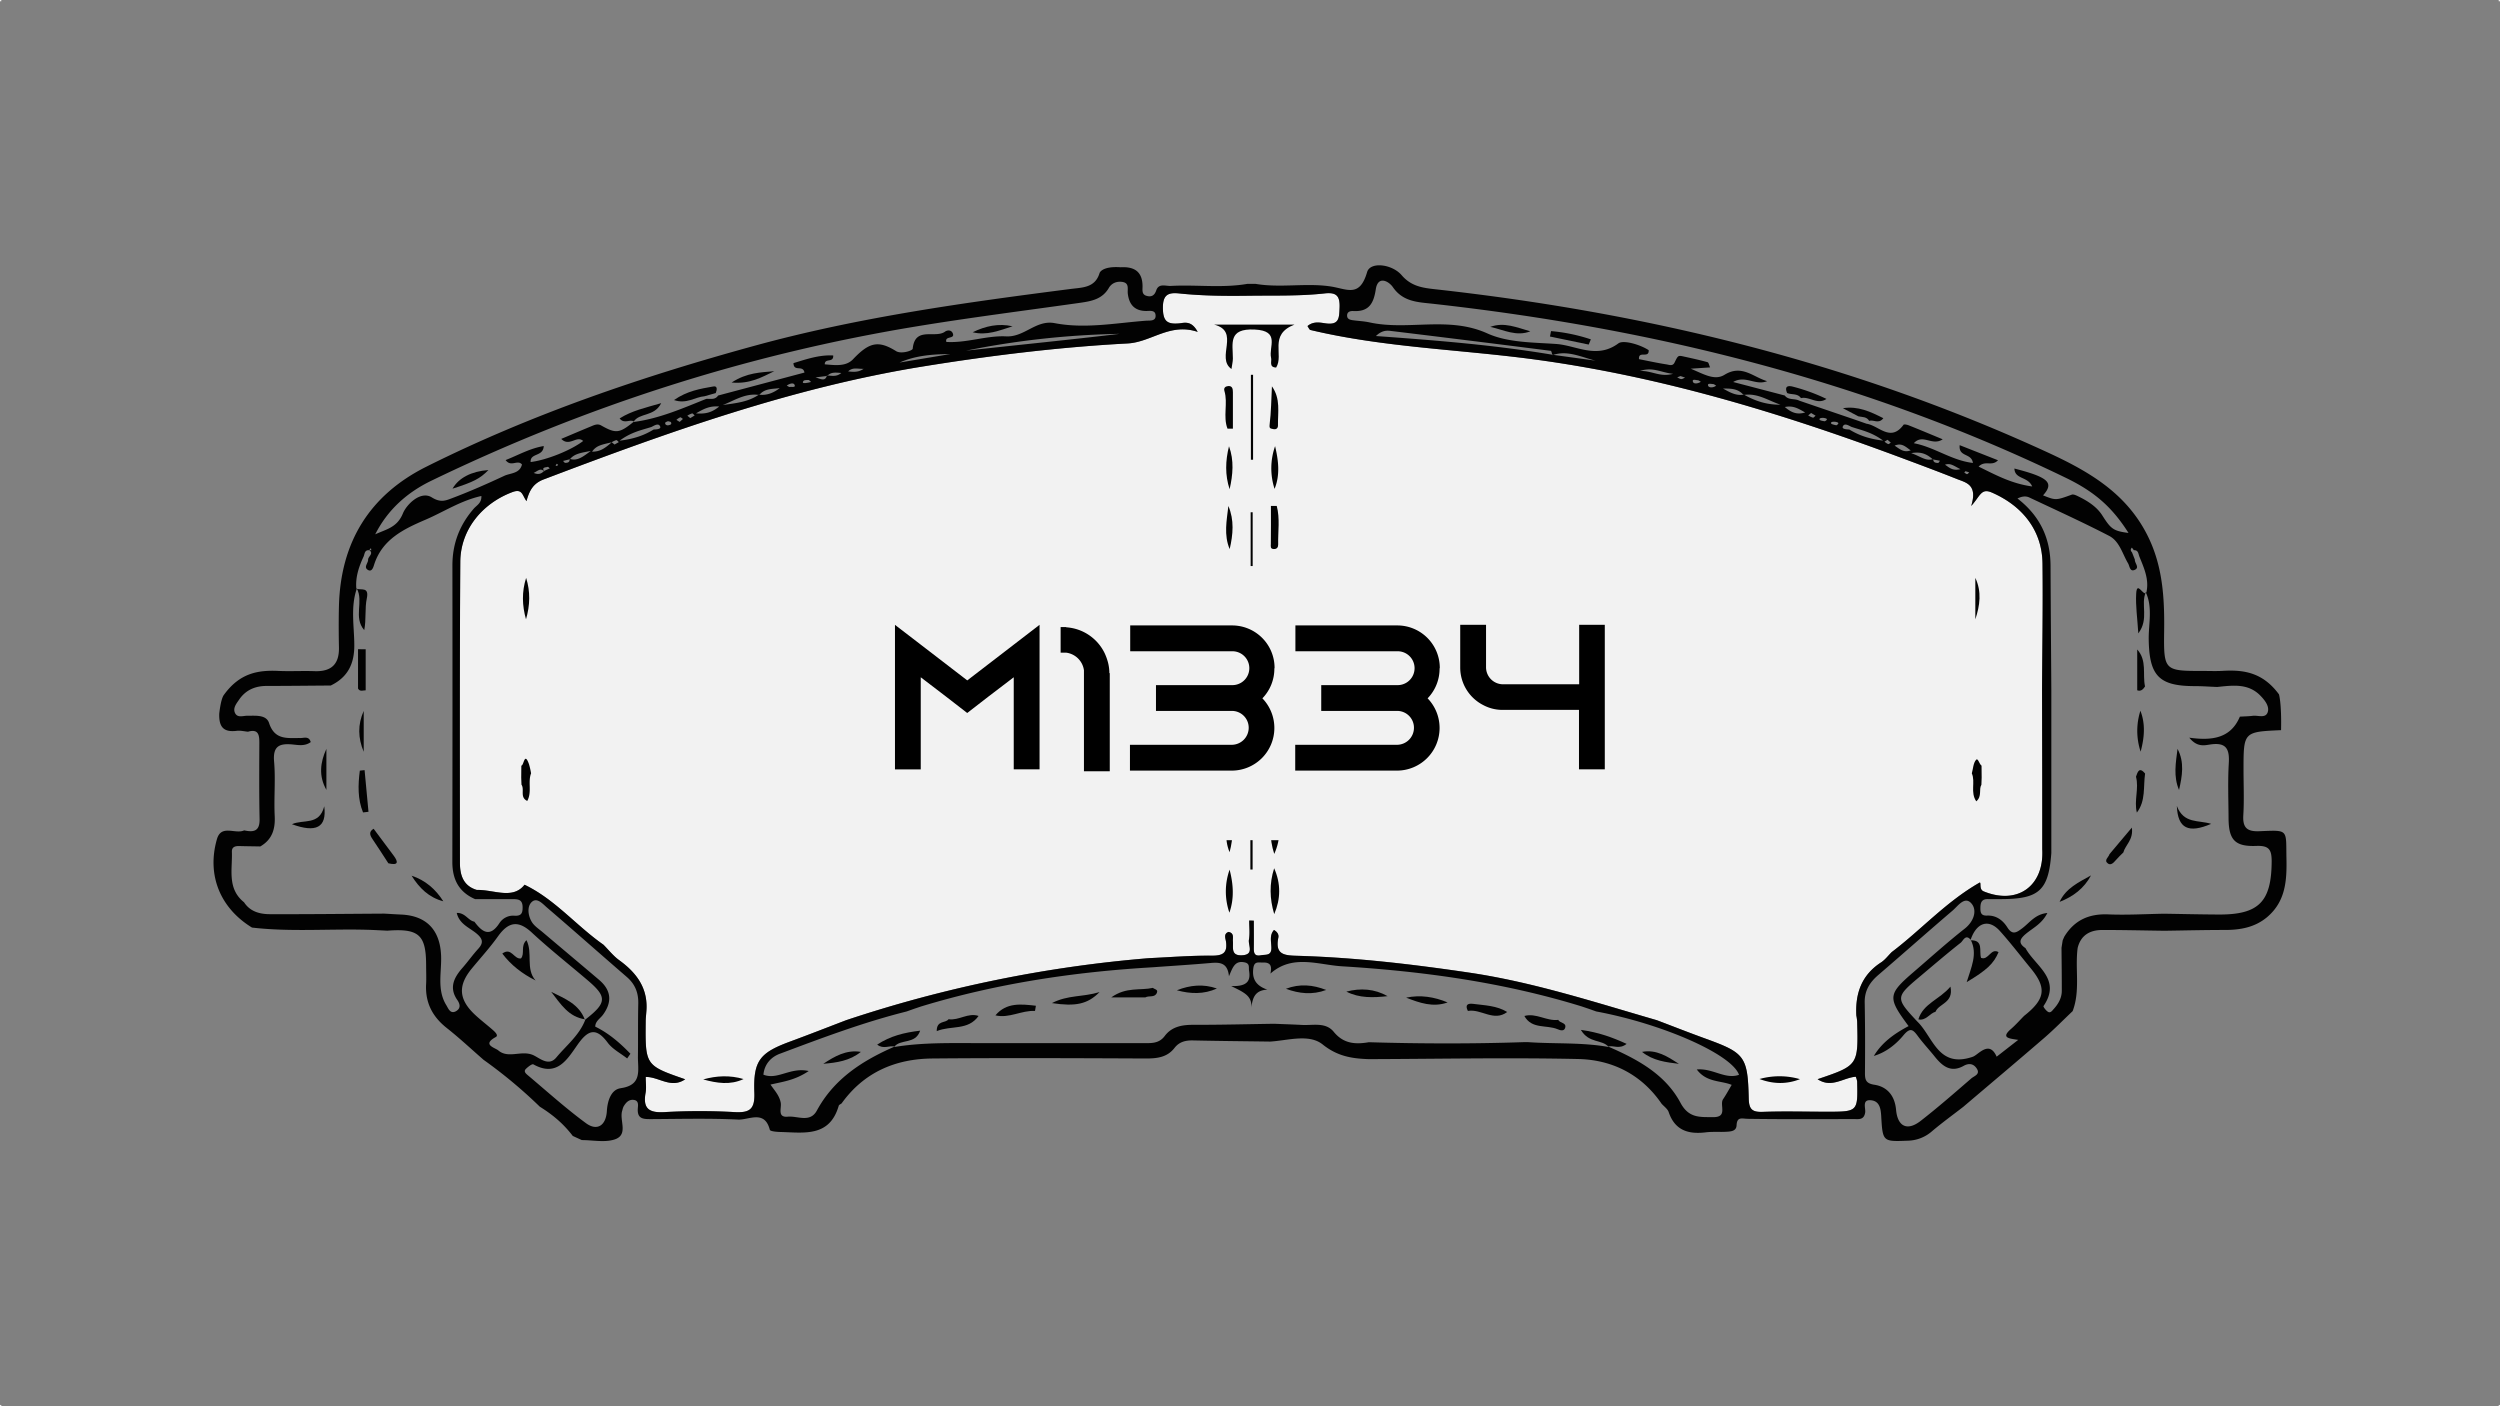 <svg xmlns="http://www.w3.org/2000/svg" viewBox="0 0 1920 1080"><rect x="0" y="0" width="1920" height="1080" fill="#808080" stroke="none"/><defs><style>.cls-1{fill:#f2f2f2;}.cls-2{fill:#020202;}</style></defs><g id="Capa_2" data-name="Capa 2"><g id="Capa_1-2" data-name="Capa 1"><path class="cls-1" d="M1568.47,652.17c1.54,28.26-18.94,43-44.94,32.41-3.81-1.55-1.8-6.34-3-6.86-26,14.81-45,36.32-67.65,53.44-2.72,2.68-5.08,5.91-8.2,7.94-15,9.74-19.92,24-19,41a42.09,42.09,0,0,1,.59,4.29c.89,33.79.89,33.79-30.38,44.41,10.69,7.15,19.57-1.13,29.31-1.9a15,15,0,0,1,1.07,3.63c.54,23.25.53,23.25-23.29,23.25-16.42,0-32.87-.48-49.27.11-8.12.29-10.53-2-10.72-10.32-.72-32.33-3.1-35-33-45.86-12.6-4.56-25.09-9.48-37.62-14.23-47.63-13.8-94.78-29.24-144.12-36.54-43.5-6.42-87.07-11.57-131-12.88-10.26-.29-18.34-.35-15.52-14,.54-2.6-1.08-4.55-3.33-5.87-3.71,4.18-2,9.2-2,13.88,0,6.17-4.51,4.85-8.06,5.56-5.12,1-5.51-2-5.46-5.78.1-6.92,0-13.85,0-20.79l-3.53-.1c0,4.92.65,10-.2,14.74-.74,4.19,4.32,11.43-5.23,11.94-8.86.47-6.69-5.88-7.09-10.88-.21-2.56,1.16-6.07-3.27-7.06-4,1.32-2.42,4.92-2.07,7.16,1.43,9.34-2.69,11.15-11.3,11.08-15.91-.13-31.82,1.18-47.74,1.9a990.78,990.78,0,0,0-232.63,47.65c-14.32,5.48-28.59,11.08-43,16.39-23.21,8.57-28.44,14.58-27.5,39.32.47,12.62-3.45,15.51-15.2,14.87a474.29,474.29,0,0,0-53.59,0c-11.89.71-17-2.41-14.75-14.8.68-3.73.1-7.67.1-12.19,10.08-.21,19.47,9.25,30.32,1.78-30.66-10.63-30.67-10.63-30.34-44.43,0-2.4.32-4.8.48-7.2,1.66-17.76-7.12-29.9-20.78-39.79-4.55-3.29-8.13-7.91-12.16-11.93-20.9-14.62-37.2-34.84-60.57-46.05-9.14,11.62-23.59,3.66-36.64,4-10.55-3.12-13-11.6-13-20.93-.07-77-.22-154.07.29-231.09.16-24.79,16.95-44.87,40-53.53,7.71-2.88,7.5,2.38,10.84,6.94,2.16-8.07,5.12-13.62,13.21-16.68,95-36.07,190.4-70.43,291.29-86.75,52.14-8.43,104.5-14.86,157.21-17.67,18.2-1,32.49-16.09,53.77-8.87-4.87-9.14-10.4-6.88-14.38-6.53-9.2.82-12.24-1.88-12.35-11.7-.09-10.27,3.91-12.23,12.62-11.3,18.13,1.92,36.8,2,54.54,1.74,18.85-.23,38.3.35,57.32-1.79,9.19-1,11.58,2.38,11.21,11.15-.33,7.6-.2,13.3-10.54,11.9-4.34-.6-9.5-1.88-14.11,2.06.82,1.11,1.38,2.76,2.29,3,56.6,13.49,114.81,14.91,172.19,22.64,96.51,13,188.81,41,279.62,74.8,14.92,5.56,29.85,11.11,44.63,17,7,2.81,16.15,4.19,11,20.74,7.08-7.87,7.63-13.93,15.92-10.31,23.43,10.24,38.54,29,38.85,54.42.38,32.43-.19,64.88-.36,97.31q.08,36.43.16,72.85Q1568.48,627.52,1568.47,652.17Z"/><path class="cls-2" d="M1756,659.46c-.44-22.82,2-22-20.93-21.08-9.68.37-12.76-3-12.2-12.39.7-11.54.16-23.17.16-34.77,0-29.17,0-29.17,28.83-30.46.47-20.66-1.59-27.47-1.59-27.47-12.66-17.18-27.54-19-43.38-18.07-4.83.28-9.69.07-14.54.07-30.35,0-30.68,0-30.28-31,.33-25.39-1.13-50.09-13-73.47-16.72-32.94-46-49.4-77.84-64-149.27-68.51-306.5-106.7-469.14-124.69-9.74-1.07-18.34-2.3-25.64-10.81s-24.11-10.59-26.51-2.33c-5.74,19.77-15.34,12.94-28,11-19-2.87-38.56,1.31-57.76-2h-6.08c-19.57,3.41-39.3.51-58.91,1.6-3.93.22-9.26-2.3-11.21,3.49-1.42,4.2-4.06,5.2-7.66,4.05s-2.82-4.55-2.84-7.33c-.07-11.29-6.37-15.13-16.82-14.55-14.74-1-16.2,4.51-16.2,4.51-3.39,11.13-12.75,11-21.54,12.08-81.62,10.49-163.13,21.71-242.71,43.51-86.87,23.79-171.89,52.66-252.62,93-43.85,21.91-66,58.09-67.27,107-.27,10.66-.21,21.32,0,32,.24,12.91-6,18.56-18.72,18.1-9.2-.33-18.43.23-27.62-.18-15.43-.71-29.72,1.39-42,18.38-2.5,3.22-3.59,14.51-3.59,14.51-.3,10.12,3.27,14.39,13.46,13.11,2.8-.35,5.74.42,8.62.69,7.91-2.32,8.74,2.35,8.72,8.46-.08,19.57-.22,39.16.18,58.73.18,9.37-4.69,10.15-11.85,8.56-6.68,3.26-17.56-4.89-20.91,6.79-7.9,27.49,2.41,52.84,26.92,67.87,29.32,3.43,58.76.89,88.13,1.69,5.29.14,10.56.46,15.85.7,24.13-1.82,29.72,3.13,29.76,26.45,0,4.83.24,9.67,0,14.47-.81,14.15,4.71,25,15.8,33.79,9.8,7.72,18.92,16.3,28.34,24.49a369,369,0,0,1,43.19,36c9.22,5.75,17.61,12.4,25.29,22.45l6.95,3.18c8.22,0,17,1.88,24.55-.29,12-3.45,3.88-15,6.56-22.55a16.55,16.55,0,0,1,.84-2.75c1.73-3,4-5.74,7.87-5.28,4.17.49,3.32,4.31,3.17,6.76-.5,8.1,4.53,8,10.3,8,22.29-.12,44.61-.71,66.85.36,8.12.38,20.25-7.67,24.24,7.84.31,1.21,5.31,1.62,8.14,1.69,18.1.46,37.76,4.16,44.79-20.15.21-.75,1.44-1.21,2.2-1.8,17.11-23.87,41.26-34.24,69.72-34.49,54.66-.49,109.34-.25,164,0,8.66,0,16.37-.89,22-8.17,3.61-4.64,8.45-5.83,14.13-5.71,19.78.44,39.56.62,59.35.89,13.68-.87,29.85-6.13,40.26,2.21,11.42,9.15,22.56,10.84,35.39,11.27,53.68-.16,107.38-1.28,161-.09,26,.59,48.48,11.84,63.85,34.25,1.89,2.16,4.65,4,5.51,6.54,4.81,14.1,15.17,17.13,28.48,15.52,5.27-.65,10.66-.12,16-.46,3.32-.21,7.45-.44,7.66-4.92.32-6.89,4.12-5.09,8.73-5,27.11.4,54.24.23,81.36.19,3.72,0,7.71.85,8.66-5,.55-3.41-2.77-10.31,4.73-9.42,6.38.75,7.28,6.53,7.6,12.25,1.13,19.69,1.23,19.54,20.69,18.76a29,29,0,0,0,18.37-7.3c7.73-6.53,15.93-12.47,23.93-18.67,20.74-17.63,41.58-35.15,62.19-52.94,7.57-6.53,14.57-13.71,21.83-20.59,6-15.78,1.73-32.37,3.84-48.46,2.42-10,9.61-13.84,19-13.86,15.87,0,31.72.38,47.58.6,15.45-.22,30.88-.62,46.32-.61,11.9,0,23-1.88,32.52-9.78C1755.37,692.36,1756.34,676.31,1756,659.46ZM1039.38,238.88c11.86.64,15.57-5.72,17.21-16.64s10-6.24,13.12-1.75c7.84,11.43,19.34,11.54,30.83,12.82,169,18.82,332.14,59.1,485.89,133.59,21.9,10.6,35.5,22.25,48.26,42.4-11.89-1.5-13.61-3.25-20.17-13.51-4.5-7-11.76-11.4-19.29-15-1.25-.58-3-1.3-4.09-.9-12.26,4.43-12.24,4.49-22.08.55,8.66-9.65,4.33-13.85-22-20.6.32,8.48,10.31,5.91,13.67,13.77-15.9-2.17-27.89-8.76-41.17-15.26,5.22-5.2,10.05.2,14.9-4.87-10.34-4.06-19.59-7.72-29.43-11.59-1,9.38,9.11,5.82,10.17,13.66-16.45-1.92-29.38-12.13-45.39-15.16,6.88-7.6,14,2.46,22.18-3-9.77-4.05-17.89-7.46-26.08-10.73-1.25-.51-3.65-1-4-.44-10,13.68-19,.54-28.41-.79l-8.38-2.95q-21.72-7.39-43.43-14.82c-3.46-1.83-8.2-.11-11-3.91l-39.62-10.37c9.35-5.52,17.12,3.07,26.08-.66-10.62-3-19.38-13.11-32.74-4.87-7.47,4.59-15.44-.25-25.91-4.69l14.85-1c-.79-1.73-1.11-3.75-1.92-4-6-1.65-12.13-3-18.25-4.34-4.44-1-4.45-.86-7.14,4.65-1.46,3-4.25,1.67-6.19,1.37-7.12-1.08-14.16-2.66-21.1-4-.65-6.9,7.87-.17,7.42-6.92-6.76-4.4-19.46-8-23.22-5.23-16.73,12.39-32.23,1.56-47.92.47-17.79-1.23-37.12-1-52.78-8.11-29.92-13.53-60.78-1.95-90.48-8.46-4.25-.93-8.65-1.07-13-1.69-1.89-.28-4-.81-4.19-3.15C1034.34,239.41,1037,238.75,1039.38,238.88Zm473,124c-.65.49-1.26,1.31-1.75,1.26-.73-.1-1.39-.83-2.08-1.27.35-.33.76-1,1-.93A18,18,0,0,1,1512.4,362.87Zm-6.79-2.57c-6.06,1.56-8.63-1.31-11.84-3.42C1498.15,355.33,1501,358.14,1505.61,360.3Zm-15.7-6.43c-.47.58-1,1.67-1.41,1.66-1.8,0-3.68-.28-3.75-2.65l-.26-.05a1.22,1.22,0,0,0-.17-.15c-5.5,1.57-9.47-2.31-16.52-4.67,8.3-1.5,12.53,1.25,16.52,4.67l.42-.13c0,.11,0,.23,0,.33C1486.47,353.22,1488.18,353.53,1489.91,353.87Zm-22.44-8c-5.41,2-8.41-1-12.39-3.63C1460.69,339.81,1463.56,343.28,1467.47,345.9Zm-15.3-5.93c-.7.4-1.53,1.27-2.05,1.1a11.13,11.13,0,0,1-2.79-1.86l2.31-1.44Zm-5.9-1.57c-11.24-1.32-18.86-4.21-26-8.52-2.09-.09-5.83-.28-5-2.25,1.26-3.06,4.44-.79,6.75.26C1429.42,330.38,1437.34,331.77,1446.27,338.4Zm-35.93-11.75a29,29,0,0,1-3-.76c-1.43-.48-1.53-1.47-.11-1.87a7,7,0,0,1,3.65.27C1412.25,324.69,1412.24,325.53,1410.34,326.65Zm-8.88-3.1a18.42,18.42,0,0,1-3-.58c-1.41-.47-1.47-1.48-.08-1.87a7.15,7.15,0,0,1,3.66.19C1403.49,321.67,1403.48,322.48,1401.46,323.55Zm-7.07-4.3c-.69.56-1.49,1.66-2.05,1.54a15.74,15.74,0,0,1-3.64-1.74l2.25-1.85Zm-8-2.44c-6.64,2-10.93-.24-15.63-4.19C1377,311.22,1381.21,313.81,1386.4,316.81Zm-19-6c-10,.18-19.11-2.65-27.71-7.53l-.61.1-.18-.22c-5.8.89-10.71-2-15.61-4.74,5.6,0,11.26-.16,15.61,4.74a3.35,3.35,0,0,0,.44-.07l.35.19C1350,301.85,1358.32,307.79,1367.44,310.8ZM1318,296.19c-2.21,1.76-5.64,1.72-6.18,0-.66-2.1,2.39-1.28,3.9-1.21C1316.46,295,1317.18,295.73,1318,296.19Zm-11.74-3c-2.14,1.44-5.44,1.95-6.1,0-.78-2.34,2.23-1.25,3.63-1.18C1304.6,292,1305.4,292.75,1306.25,293.2ZM1294.17,290c-1,.41-2,1.17-3,1.13s-2.08-.85-3.11-1.32l2.56-1Zm-9.25-2.9c-10.14,2.74-15.79-2.37-25.39-2.23C1269.57,281.63,1275.5,286.1,1284.92,287.09ZM1225.47,277,1193,272.55a6.59,6.59,0,0,0-.75.25,3.4,3.4,0,0,1-.12-.38c-44.27-7.45-88.87-11-135.42-14.35,3.92-3.81,7.39-4.37,10.71-4q61.81,7.48,123.59,15.37c.49.06.77,1.78,1.12,2.95l.47.07c.13,0,.27,0,.4.06C1204.29,268.9,1214.76,274.41,1225.47,277ZM331.3,369.18C449.55,312,573.38,272.21,703,250.81c42-6.94,84.25-12.26,126.41-18.24,8.77-1.25,17.15-2.74,22.21-11.49,2-3.42,5.69-5.14,10-4.61,6,.72,4.11,5.46,4.53,9,1,8.37,5.15,13.3,14.09,13.37,2.74,0,6.74-.83,7.21,2.87.66,5.22-4.32,4.38-7.26,4.59-23.34,1.76-46.77,6.37-70.12,1.89-14.47-2.77-23.2,10.85-37.33,10.15-15.18-.76-30.31,5.22-45.94,4.27-1.43-4.83,6.66-1.95,5-6.47-1.19-3.14-4.56-2.54-6-1.45-7.52,5.54-23.12-4.35-24.84,13.11-.15,1.54-8.83,4.32-12.77,1.87-13.63-8.47-20.64-6.87-33.1,6.27-5.48,5.78-14,4.5-21.67,3.87-.09-5.08,6.87-.83,6.49-6.8-10.82-.59-20.7,2.89-30.54,5.88.31,7.07,7.24,1,8.47,7.24L551.5,303.77c-2.28,3.52-5.87,2.36-9.08,2.56-18.22,7.28-36.21,15.25-55.94,17.77l.4-.34c-11.17,9.08-13.83,9.42-25.16,3-3-1.7-5.63-.17-8.25.88-7.27,3-14.49,6.09-22.41,9.43,6.25,6.39,11.85-3,16.82,1.6-9.17,7.08-28,14.67-40.35,16.18-.45-7.23,9.67-3.82,10.07-12.28-10.72,1.77-19.46,6.94-29.28,10.76,4.16,5.77,9.16-.71,12.56,3.4-1.73,7.1-8.82,6.49-13.63,8.73-13.38,6.25-26.92,12.22-40.74,17.4-4.32,1.62-8.28,3.29-14.91-.87-8.5-5.32-19.32,5.31-22.2,12.39-4.43,10.86-13,12.14-21.23,16C297.67,391.57,312.58,378.23,331.3,369.18ZM859.82,256.4c-39.27,4.68-78.61,8.57-117.91,12.91A653.59,653.59,0,0,1,859.82,256.4ZM729.69,271.94l-38.8,6.49C703.18,273,716.34,272,729.69,271.94Zm-66.43,11.32c-4.12,2.83-7.82,2.39-11.89,2C654.89,281.78,658.76,283.43,663.26,283.26Zm-17.13,3.2c-3.58,3-7.08,2.14-10.44,1.93-.11.1-.2.2-.3.31l-.43.06c-1.35,4.17-4.27,2.46-8.65,1.07l8.65-1.07c0-.13.09-.27.13-.41l.6,0C638.45,285.63,641.92,286.1,646.13,286.46Zm-23.2,6.87a23,23,0,0,1-4.2.85c-.77,0-3.06.44-1.71-1.56.54-.8,2.52-.77,3.86-.8C621.46,291.81,622,292.64,622.93,293.33Zm-16.26,3.88c-.67.16-1.57-.66-2.45-1.07,2-1.48,5.17-2.52,6-.6C611.27,297.89,608,296.88,606.67,297.21Zm-7.8.86c-4.64,3.53-9.69,5.72-15.57,5.06a2.54,2.54,0,0,0-.2.24l-.56-.09c-8.25,5.57-17.93,6.4-27.43,7.78,8.87-3.45,17.12-9.15,27.43-7.78a2.61,2.61,0,0,0,.3-.2,3.8,3.8,0,0,0,.46.05C587.48,298.23,593.38,298.8,598.87,298.07Zm-46.5,14.13c-5.57,4.47-10.09,5.88-17.85,5.28C541,313.66,545.34,311.62,552.37,312.2Zm-18.85,6.85-3.4,2.06-2.26-1.86a16.57,16.57,0,0,1,3.66-1.75C532.05,317.39,532.84,318.5,533.52,319.05Zm-9,2.68-2.55,2.3-2.49-1.57a11.64,11.64,0,0,1,2.91-1.94C522.89,320.36,523.76,321.3,524.48,321.73Zm-11.19,4.9a2.43,2.43,0,0,1-2.22-.72c-.95-1.85.93-1.85,1.88-2.45.81.28,2,.33,2.31.86C516.19,326.19,514.3,326.34,513.29,326.63ZM502,329.87c-7.17,4.38-14.82,7.19-26.16,8.58,9-6.68,16.95-8.12,24.44-10.53,2.31-1.09,5.48-3.39,6.76-.29C507.83,329.61,504.07,329.81,502,329.87Zm-26.69,9.64c-1.12.65-2.26,1.29-3.33,1.9l-2.21-1.76A16.47,16.47,0,0,1,473.3,338C473.84,337.94,474.62,339,475.27,339.51Zm-5.55.2c-6.35,5.77-9.92,7.14-15.08,7.2C457.94,342.2,461.7,341.59,469.72,339.71Zm-35.65,15.76c-.57,0-1.13-.94-1.69-1.46l5-1.24a2.39,2.39,0,0,0-.05-.36c.16,0,.31.09.45.11,3.43-4.06,8.24-4.75,15.89-6.19-6.35,4.77-10.35,7.74-15.89,6.19a1.35,1.35,0,0,0-.16.19l-.24.06C437.65,355.14,435.85,355.45,434.07,355.47Zm-5.45,1.59-1,.85c-.32-.15-.64-.3-1-.47l1-1.3Zm-10.52,5.13c-.14-.14-.27-.27-.41-.39h0c-1.92,2-4.13,3-7.85,1.39,3-1.36,5-3.95,7.88-1.4l.1-.05c-2-3,1.19-2.67,2.78-3.18.38-.12,1.06.74,1.6,1.15l-4.38,2A5.14,5.14,0,0,0,418.1,362.19Zm-67.89,414.4c-4.42,2.49-6-2.18-7.45-4.56-7.45-12-3.48-25.51-4.05-38.37-.87-19.49-11.24-30.41-30.63-31.28-4.33-.19-8.66-.47-13-.72-29.25.18-58.49.52-87.73.43-7.71,0-15.23-1.87-19.95-9.12-13.15-10.51-8.86-25.26-9.35-38.81-.14-3.84,2.7-4.48,5.91-4.38,5.29.15,10.6.2,15.9.3,9-5.21,11.58-13.11,11.08-23.24-.69-14,.73-28.12-.48-42-1-11.77,4-14,13.95-13.1,4.62.44,9.67,1.52,14.19-1.81-1.34-4.83-5.16-3.07-8-3.11-9.81-.1-19.67,1.78-24-11.55-2.14-6.54-10.44-5.53-16.77-5.57-3.19,0-7.36,1.76-9.28-1.93-2-3.89,1-7.41,3.05-10.44,5-7.34,12.24-10.51,21.09-10.52,16.43,0,32.87-.21,49.3-.33,13-6.3,18.13-16.54,18.08-31s-3-29.18,1.93-43.46l-.38.11c-.78-8.9,2-17,5.67-24.89.79-2.09.74-4.95,4.18-4.66l.11-.13a2.27,2.27,0,0,0-.35-.26l.47.12,1.16-1.38c.09.59.2,1.16.29,1.74l-1.45-.36-.12.14c3.62,2.72-.86,4.85-.92,7.31.19,2.68-3.63,5.69-.28,7.85,2.92,1.88,4.1-1.38,4.77-3.51,6.1-19.77,22.62-27.68,39.67-35,14-6,26.89-14.62,42.84-18.19.28,5.43-3.61,7.16-5.8,9.68-10.93,12.55-16.47,26.95-16.45,43.67q.13,113.85-.05,227.72c0,13.45,5,23.1,17.45,28.54,9.65,0,19.29,0,28.93,0,4.23,0,7.47.39,7.58,6,.09,4.84-1,7.09-6.38,6.73a12.54,12.54,0,0,0-11.3,5.53c-7.31,11.37-13.29,7.22-19.35-.93-4.87-.88-6.95-6.94-13.55-6.73,2,8.66,9.89,11.35,15.26,15.87,4.83,4.09,5.4,7.14,1.2,11.74s-7.88,9.81-12,14.52c-6.58,7.48-10.6,15.31-4,24.78C353.51,771.33,353.87,774.53,350.21,776.59Zm32.56,30.2c-2.66-2.22-13-4.39-2-10.38,2.28-1.25-.8-4.06-2.49-5.54-4.37-3.82-9-7.34-13.26-11.29-12.82-11.9-13.57-22.57-2.74-35.72,6.76-8.22,14-16.13,20.15-24.76,7.92-11.07,15.44-12.67,26-2.86,13.81,12.82,28.67,24.52,43,36.74,14.86,12.66,14.6,17.17-1.89,30-4.49,12-14.51,19.77-22.33,29.17-6.14,7.38-13.23-.09-18.4-2.09C400,806.64,390.38,813.13,382.77,806.79Zm93.75,29c-7.14,1-10,9.49-10.48,17.41-.63,11.17-7.43,15.73-16.06,9.4-15.57-11.43-30-24.5-44.79-36.93-1.4-1.18-3.25-2.83-1.39-4.7,1.61-1.61,4.78-4.09,5.79-3.54,17.91,10,25.89-3.6,33.75-14.83,7.73-11.06,14-14.43,23.34-1.82,3.7,5,9.89,8.13,14.95,12.11.82-1.2,1.65-2.41,2.49-3.61-7.89-8.15-16.34-15.61-27-20.82,0-4.17,3.75-6.17,5.9-9.09,7.25-9.88,6.42-18.84-2.93-26.81-14.37-12.23-28.85-24.34-43.25-36.54-2.93-2.5-6.45-4.75-8.4-7.9-2.86-4.63-3.82-11.34-.48-15,4.17-4.51,8.71,1,12,3.81,20.59,17.64,40.86,35.66,61.38,53.38,6.37,5.49,9,12.12,8.82,20.43-.31,13.55-.09,27.13-.26,40.68C489.78,821.77,493.54,833.42,476.52,835.75Zm826.6-14.39c7.56,10.09,18.47,8.33,26.79,11.79-2.19,3.67-4.22,7.46-6.62,11-2.92,4.37,3.9,13.9-7.59,13.77-10-.11-18.72,1-25.12-11-11.78-22.07-33.28-33.54-55.53-43.2l.43.34c-20.54-3.67-41.4-2.29-62.08-3.74l-2.86,0c-39.77,1.35-79.52,1.25-119.28.07-10.29,1.76-19.46,1.25-27-8-6.21-7.6-15.91-4.81-24.33-5.27-7.14-.39-14.29-.6-21.44-.9-20.7.31-41.4.85-62.1.8-8.68,0-16.51,1.38-21.91,8.59-4.52,6.06-10.64,5.48-16.9,5.47-42,0-84,.07-126,0-21.69,0-43.39-.56-64.92,3l.43-.36c-24.57,10.71-46.45,24.57-59.75,49.11-5.25,9.72-14.82,4-22.35,4.74-8.29.82-4.67-6.69-5.41-10.64-1-5.56-4.69-9.36-7.88-14,9.24-2.19,18.69-3.19,29.34-10.41-14.19-3.2-23.79,7.14-34.78,2.8.8-8,5.73-13.49,12.65-16.08,32-12,64-24.11,97.24-32.43l6-2.13,5.16-1.73c57.86-17.62,117.2-26.53,177.44-30.08,15-1.08,29.91-2,44.85-3.31,7.1-.62,13.2-.37,14.2,10.18,2.84-6.52,4.38-12.28,12-10.68,4.33.9,3,3.92,3.46,6.56,1.2,7.39-1,12.1-13.77,11.63,9.63,4.77,16.33,7.41,15.46,16.76,1-7.6,2.68-13.5,12.33-14-9-3.08-11.91-8.52-10.72-16.71.76-5.26,4-4,7.29-4.11,6.73-.27,6.81,3.66,5.82,8.48,17-15.05,36.66-6.7,55-5.58,62.35,3.81,124,12.31,184,30.8l5.2,1.75,6,2.12c51.4,9.62,104.21,33,109.66,48.67C1324.82,829.21,1315.53,820.22,1303.12,821.36Zm122.56-41.27a42.09,42.09,0,0,1,.59,4.29c.89,33.79.89,33.79-30.38,44.41,10.69,7.15,19.57-1.13,29.31-1.9a15,15,0,0,1,1.07,3.63c.54,23.25.53,23.25-23.29,23.25-16.42,0-32.87-.48-49.27.11-8.12.29-10.53-2-10.72-10.32-.72-32.33-3.1-35-33-45.86-12.6-4.56-25.09-9.48-37.62-14.23-47.63-13.8-94.78-29.24-144.12-36.54-43.5-6.42-87.07-11.57-131-12.88-10.26-.29-18.34-.35-15.52-14,.54-2.6-1.08-4.55-3.33-5.87-3.71,4.18-2,9.2-2,13.88,0,6.17-4.51,4.85-8.06,5.56-5.12,1-5.51-2-5.46-5.78.1-6.92,0-13.85,0-20.79l-3.53-.1c0,4.92.65,10-.2,14.74-.74,4.19,4.32,11.43-5.23,11.94-8.86.47-6.69-5.88-7.09-10.88-.21-2.56,1.16-6.07-3.27-7.06-4,1.32-2.42,4.92-2.07,7.16,1.43,9.34-2.69,11.15-11.3,11.08-15.91-.13-31.82,1.18-47.74,1.9a990.78,990.78,0,0,0-232.63,47.65c-14.32,5.48-28.59,11.08-43,16.39-23.21,8.57-28.44,14.58-27.5,39.32.47,12.62-3.45,15.51-15.2,14.87a474.29,474.29,0,0,0-53.59,0c-11.89.71-17-2.41-14.75-14.8.68-3.73.1-7.67.1-12.19,10.08-.21,19.47,9.25,30.32,1.78-30.66-10.63-30.67-10.63-30.34-44.43,0-2.4.32-4.8.48-7.2,1.66-17.76-7.12-29.9-20.78-39.79-4.55-3.29-8.13-7.91-12.16-11.93-20.9-14.62-37.2-34.84-60.57-46.05-9.14,11.62-23.59,3.66-36.64,4-10.55-3.12-13-11.6-13-20.93-.07-77-.22-154.07.29-231.09.16-24.79,16.95-44.87,40-53.53,7.71-2.88,7.5,2.38,10.84,6.94,2.16-8.07,5.12-13.62,13.21-16.68,95-36.07,190.4-70.43,291.29-86.75,52.14-8.43,104.5-14.86,157.21-17.67,18.2-1,32.49-16.09,53.77-8.87-4.87-9.14-10.4-6.88-14.38-6.53-9.2.82-12.24-1.88-12.35-11.7-.09-10.27,3.91-12.23,12.62-11.3,18.13,1.92,36.8,2,54.54,1.74,18.85-.23,38.3.35,57.32-1.79,9.19-1,11.58,2.38,11.21,11.15-.33,7.6-.2,13.3-10.54,11.9-4.34-.6-9.5-1.88-14.11,2.06.82,1.11,1.38,2.76,2.29,3,56.6,13.49,114.81,14.91,172.19,22.64,96.51,13,188.81,41,279.62,74.8,14.92,5.56,29.85,11.11,44.63,17,7,2.81,16.15,4.19,11,20.74,7.08-7.87,7.63-13.93,15.92-10.31,23.43,10.24,38.54,29,38.85,54.42.38,32.43-.19,64.88-.36,97.31q.08,36.43.16,72.85,0,24.66,0,49.31c1.54,28.26-18.94,43-44.94,32.41-3.81-1.55-1.8-6.34-3-6.86-26,14.81-45,36.32-67.65,53.44-2.72,2.68-5.08,5.91-8.2,7.94C1429.63,748.84,1424.73,763.07,1425.68,780.09ZM1514,828.2c-12.8,11.06-25.55,22.23-38.9,32.62-10.35,8.06-17.76,4.4-18.93-8.56-.94-10.44-6.51-17.6-16.62-19.17-6.73-1-7.3-4-7.26-9.42.15-17.91.15-35.81-.2-53.71-.19-9.09,3.84-15.5,10.45-21.17,19.09-16.38,37.89-33.1,57-49.42,4.25-3.61,9.66-11.93,14.93-5,3.94,5.16,1.39,13.37-5.56,18.83-13.29,10.44-25.87,21.8-38.71,32.84-20.49,17.63-20.75,19.91-4.41,42-11.13,5.89-20.43,12.59-26.68,22.92,9.37-2.8,16.87-8.82,22.7-15.81,5.32-6.38,7.41-4.44,11.13.61,4,5.42,8.68,10.38,12.91,15.67,5.87,7.32,12.33,12.68,22.23,7.15,4.11-2.3,7.64-1.67,10.07,2.08C1521.08,825.12,1516.11,826.37,1514,828.2Zm40.5-48c-3.32,3.35-6.45,6.91-10,10-8.07,7-1.56,7.32,5.48,8.43l-16.55,12.9c-5.74-13.08-14-1.43-18.32.06-26.8,9.23-30.44-15.39-42.76-27.19-16.78-18-16.75-18.57,2.22-34.49,10.37-8.69,20.63-17.53,31.26-25.9,1.84-1.45,3.71-6.92,7.63-2.27,4.5-13.31,13.85-16.34,22.48-6.72,8.32,9.26,15.9,19.21,23.83,28.84C1572,758.78,1570.8,767.37,1554.48,780.21ZM1704,702.36c-14-.07-28-.41-41.92-.63-14.34.24-28.7,1.11-43,.52-14.81-.6-26,4.48-33.71,17.12l-1.23,2.83c-.3,1.89-.6,3.78-.9,5.69.08,11,.24,22,.22,33,0,5.55-2.64,10.12-6.26,14.09-1.14,1.25-2.52,3.45-4.61,1.92-1.44-1-3.52-3.74-3.17-4.25,14.17-20.76-6.33-30.6-13.84-44.47-5.72-3.85-4.56-6.93.31-11,5.42-4.54,12.34-7.68,16.48-16-9.3.86-13.66,7.51-19.25,11.72-4.4,3.3-7.56,5.53-11.48-.68-3.44-5.45-8.51-9.35-15.56-9.06-4.91.21-5.21-2.6-5.12-6.49.1-4.18,1.56-6.29,5.91-6.16,3.38.1,6.78,0,10.17,0,29.1-.09,36.23-6.66,38.39-35.39q0-27.55,0-55.12,0-35,0-69.94c-.21-31.92-.47-63.85-.61-95.76-.11-21.07-8.19-38.16-25.39-51.45,3.07-1.55,6.17-2.17,9.09-.79,20.51,9.67,41.17,19.06,61.3,29.48,8,4.14,10.17,13.75,14.57,21.16,1.23,2.09,1.33,6.9,5.36,4.82,3.57-1.84-.43-5.09-.17-7.76-.74-1.86-1.47-3.72-2.21-5.59-1.15-1.17-1.3-2.38-.07-3.61l1.53,2c3.38-.19,3.38,2.62,4.16,4.73,3.64,9,7.75,17.8,5.39,27.91l-.39-.31c5.45,11.86,2,24.34,2.23,36.51.49,27.66,7.9,35.47,35.17,35.53,5.79,0,11.57.43,17.36.66,11.86-1.2,23.94-3.06,33.41,6.84,3.26,3.41,6.93,8,5.45,12.5-1.65,5-7.45,2.29-11.45,2.8-3.28.42-6.63.45-9.94.65-6.94,16.55-21.21,18.63-38.83,16.15,6.06,7.6,11.8,5.84,16.38,5.19,12.11-1.74,14.6,3.68,13.94,14.49-.83,14-.25,28-.18,42,.08,16.64,4.7,22.08,21.25,21.45,10-.38,11.9,2.94,11.86,12.14C1744.43,692.45,1734.86,702.5,1704,702.36Z"/><path class="cls-2" d="M932.37,249.28h61.82c-20.12,7.79-7.93,23.1-14.11,33-5.73-.24-3.21-4.7-3.89-7.5-2-8.29,7.34-20.76-12.57-21.69-20.6-1-16.8,10.67-16.77,22.26,0,2.32-.61,4.65-1.09,8.05C933.48,274.77,952.92,254.44,932.37,249.28Z"/><path class="cls-2" d="M962.36,287.82v65.27l-1.67,0V287.84Z"/><path class="cls-2" d="M962.05,393.41v64.5l-1.55,0V393.44Z"/><path class="cls-2" d="M963.29,564.74c-3.1-.55-3.82-3.18-4.86-5.53v-61.6l4.86-.07Z"/><path class="cls-2" d="M404.06,443.8c3.32,10.49,3.05,21.12-.1,31.81C401,465.14,400.64,454.58,404.06,443.8Z"/><path class="cls-2" d="M1517.05,443.79c5,10.61,3.55,21.2,0,31.86Z"/><path class="cls-2" d="M976.84,296.7c6.85,9.6,4.45,20,4.64,30.14,0,2.39-1.8,3.25-3.94,2.63-1.37-.4-2.88,0-2.49-3.21C976.27,316.48,976.33,306.57,976.84,296.7Z"/><path class="cls-2" d="M979,561.46a57,57,0,0,1,.06-33.33A55.89,55.89,0,0,1,979,561.46Z"/><path class="cls-2" d="M400.39,588c2,0,2.35-11.18,5.93-.94a58.24,58.24,0,0,1,1.54,6.86c-2.59,6.76.84,14.37-2.93,21.2-5.92-2.77-1.89-8.8-4.43-12.5-.07-1.83-.13-3.67-.2-5.5Z"/><path class="cls-2" d="M1514.36,593.94c1-3.58,1.09-8,3.32-10.46,1.42-1.55,2.33,3.24,4.15,4.56q0,4.56.08,9.12c-.06,1.83-.13,3.66-.19,5.49-2.18,3.71.69,8.77-3.93,12.78C1513,608.59,1517.28,600.55,1514.36,593.94Z"/><path class="cls-2" d="M947.5,553c-1.73,2.51,1.12,8.12-3.49,7.94-4.77-.18-2.37-5.21-2.58-8.1-.46-6.58-.45-13.19-.63-19.79.85-1.59,1.33-4,2.64-4.59,2.34-1.11,3.16,1,3.25,3.05C947,538.63,947.24,545.79,947.5,553Z"/><path class="cls-2" d="M942.31,515.08c-.78-9.72-1.54-19.44-2.35-29.15-.2-2.43,1.3-3.56,3.28-3.8,2.37-.28,3.46,1.51,3.48,3.54.11,9.82,0,19.63,0,29.45Z"/><path class="cls-2" d="M942.72,329.22c-3.59-9.33.45-19.51-2.36-28.93-.74-2.49.84-3.58,2.8-3.78,3.38-.34,3.69,2.29,3.71,4.71.07,9.34,0,18.67,0,28Z"/><path class="cls-2" d="M980.54,388.57c2.58,9.72.88,19.7,1.1,29.56.05,2.13-.95,3.63-3.36,3.54-2.81-.11-2.32-1.93-2.28-3.95.15-9.71.06-19.43.06-29.15Z"/><path class="cls-2" d="M978.87,482.1a49.33,49.33,0,0,1,.13,32.73C975.18,503.94,975.56,493,978.87,482.1Z"/><path class="cls-2" d="M943.87,342.72c4,10.89,3,21.89.48,33C940.74,364.84,941.1,353.84,943.87,342.72Z"/><path class="cls-2" d="M978.21,609.9c-4.46-8.81,0-18.5-2.71-27.48.7-1.66,1-3.91,2.19-4.82a2.32,2.32,0,0,1,3.83,2.14C980.17,589.77,985.94,600.6,978.21,609.9Z"/><path class="cls-2" d="M944.23,468.79c-3.85-10.76-3.6-21.52-.24-32.28C947.87,447.26,947.51,458,944.23,468.79Z"/><path class="cls-2" d="M979.27,342.64c2.56,10.94,4,22-.4,32.82A51.37,51.37,0,0,1,979.27,342.64Z"/><path class="cls-2" d="M944.39,421.72c-4.61-10.9-2.28-22-1-33.12C948,399.37,947,410.54,944.39,421.72Z"/><path class="cls-2" d="M978.6,702.06c-3.54-11.74-3.84-23.49-.05-35.24C983.75,678.56,983.64,690.31,978.6,702.06Z"/><path class="cls-2" d="M978.62,655.82c-3.85-11.79-3.62-23.59-.08-35.39C983.8,632.21,983.91,644,978.62,655.82Z"/><path class="cls-2" d="M981.71,437.54q0,13.66,0,27.32c0,2.08-.71,3.85-3.1,3.64a8.51,8.51,0,0,1-3.51-1.65C978.65,457.42,973.37,446.7,981.71,437.54Z"/><path class="cls-2" d="M962,602.33v65.45h-1.71V602.35Z"/><path class="cls-2" d="M943.84,576.13c3.52,10.83,4,21.66.5,32.45C939.78,597.84,941.83,587,943.84,576.13Z"/><path class="cls-2" d="M944.33,667.91c2.86,11.07,3.69,22.07-.16,33A50,50,0,0,1,944.33,667.91Z"/><path class="cls-2" d="M944.3,654.49c-4.45-10.77-2.26-21.61-.49-32.5C947.4,632.68,947.3,643.56,944.3,654.49Z"/><path class="cls-2" d="M1640.44,596.52c1.29-3.84,2.54-7.78,7-2.45-1.49,10.06.64,20.92-6.33,30C1638.8,614.76,1642.87,605.58,1640.44,596.52Z"/><path class="cls-2" d="M1630.72,654.69c-2,2-4.09,3.92-5.91,6.06-1.63,1.92-3.68,4-5.88,2.45-3.48-2.53.54-4.79,1.16-7.21l17.17-20.39C1638.59,645,1632.24,648.94,1630.72,654.69Z"/><path class="cls-2" d="M1671.82,619c5.37,13.94,16.73,10.63,26.35,13.73C1680.86,640.15,1672.53,636.49,1671.82,619Z"/><path class="cls-2" d="M1648,454.81c-4.21,9.29,2.69,20.44-5.78,31.62-.71-11.73-2.15-21.15-1.63-30.46.58-10.52,5.41,2.32,7.78-.86Z"/><path class="cls-2" d="M1673.5,606.68c-4.45-10.32-2.5-20.94-1.15-31.54C1677.8,585.4,1675.94,596,1673.5,606.68Z"/><path class="cls-2" d="M1647.38,527.2c-1.44,2.12-3,4-6,2.95V498.8C1649.12,507.4,1645.32,517.81,1647.38,527.2Z"/><path class="cls-2" d="M298.25,663c-4-6.18-8-12.4-12.14-18.52-2.05-3-3.05-5.73.83-8q7.62,10.25,15.27,20.48C306.43,662.52,305.47,664.76,298.25,663Z"/><path class="cls-2" d="M273.63,452.09c3.52,1.43,10-1.77,8.1,7.35-1.67,7.83-.35,16.3-2,24.5-8.53-9.88-.25-21.95-5.7-32Z"/><path class="cls-2" d="M340.47,692.2c-11.1-2.91-18.51-10.25-24.36-19.66C326.6,676,334.55,682.85,340.47,692.2Z"/><path class="cls-2" d="M280.84,530.15c-2,0-4.4,1.27-5.87-1.33V498.59l5.87.06Z"/><path class="cls-2" d="M280,591.45q1.51,16,3,32l-4.19.5c-4.19-10.31-3.87-21.14-2.46-32.11Z"/><path class="cls-2" d="M224.2,633c8.8-4,21,1.28,24.82-13.78C251.14,635.75,242.52,639.7,224.2,633Z"/><path class="cls-2" d="M250.67,606.63c-6-10.62-4.78-21.06,0-31.49Z"/><path class="cls-2" d="M279.33,577.36c-4.42-10.56-4.68-20.92,0-31.37Z"/><path class="cls-2" d="M728.48,782.76c7.91,1.19,15-5.25,23.07-2.51-8.15,11.45-21.06,7.08-32.14,11.65C719.31,783.38,726.22,786,728.48,782.76Z"/><path class="cls-2" d="M879.63,766H853.47c11.48-8.29,22.33-5.11,31.95-7.31,1.2,1.14,4.18,1.12,3.07,3.78C886.82,766.48,882.43,764.38,879.63,766Z"/><path class="cls-2" d="M764.48,779.79c8.54-10.12,19.84-8.63,31.09-7.38l-.69,4C784.55,775.82,775,782.31,764.48,779.79Z"/><path class="cls-2" d="M661.14,807.84c-8.53,6.92-18.59,8.29-28.85,9.16C641,811.25,650,806,661.14,807.84Z"/><path class="cls-2" d="M687.15,803.79c-4.13-1.12-8.58,2.3-13.47-1.53,10-6.56,20.63-9.27,33-10.7-3.67,10.91-15.3,6-20,12.56Z"/><path class="cls-2" d="M903.84,760.52c10.16-4,20.34-5,30.74-1.35C924.6,763.72,914.25,763.41,903.84,760.52Z"/><path class="cls-2" d="M1383.15,305.77c-2.6-3.86-7.15-2.44-10.63-3.92-2.36-5.53,1-5.87,4.79-4.8a137.79,137.79,0,0,1,25.41,9.32C1395.81,311.16,1389.64,304.22,1383.15,305.77Z"/><path class="cls-2" d="M1435.51,323.22c-1.86-3.3-5.3-2.83-8.27-3.47l-11.9-6.25c11.64-1.82,21.16,2.68,31.07,7.68C1442.74,326,1438.79,322,1435.51,323.22Z"/><path class="cls-2" d="M1175.29,254.45c-10.74,4.26-20.52-1.19-30.76-3.4C1155.15,247.1,1165.06,251.58,1175.29,254.45Z"/><path class="cls-2" d="M1220.12,264.63l-29.75-6.18.82-4.16a131.94,131.94,0,0,1,30.58,6.34Z"/><path class="cls-2" d="M375.12,361c-6.42,6.56-11.45,9.17-27.57,14.3C352.27,367,362.18,361.89,375.12,361Z"/><path class="cls-2" d="M549.68,301.88l-8.62,2.44c-7.2.51-13.69,6.27-23.43,2.92,10.11-7.05,20.3-8.69,30.25-10.44C551.26,296.2,550.63,299.58,549.68,301.88Z"/><path class="cls-2" d="M747,255.16c9.89-4.8,20-7,30.64-4.56C767.58,253.78,757.74,257.93,747,255.16Z"/><path class="cls-2" d="M486.87,323.76c-3.16-2.19-7.4,2.27-11-2.41,9.35-5.92,19.6-8.14,31.93-11.73-5.32,10.73-16.9,7.09-21.31,14.47C486.48,324.1,486.87,323.76,486.87,323.76Z"/><path class="cls-2" d="M594.65,285.09c-9.58,4.59-18.77,10-32.76,8.68C573.6,286.12,584.36,286,594.65,285.09Z"/><path class="cls-2" d="M540.05,829c10.23-2.89,20.58-3.36,31-.29C560.86,833.54,550.5,831.86,540.05,829Z"/><path class="cls-2" d="M1351.29,828.68a56.93,56.93,0,0,1,31.09.11C1372.18,832.81,1361.82,832.64,1351.29,828.68Z"/><path class="cls-2" d="M1170.72,780.27c9.07-2.5,17.09,4.11,26,3,1.21,2.54,6.21,2,5.42,5.74-.73,3.44-4.08,2.22-5.94,1.42C1187.78,786.87,1176.39,790.63,1170.72,780.27Z"/><path class="cls-2" d="M1261.09,807.85c11-2.11,19.59,3.59,28.32,9.18C1279.49,815.79,1269.55,814.7,1261.09,807.85Z"/><path class="cls-2" d="M1127.33,776.41c-2.37-4.72-.15-6,4.2-5.43,8.87,1.17,18,1.32,26,6.23C1147.23,785,1137.45,774.54,1127.33,776.41Z"/><path class="cls-2" d="M1235.48,804.12c-5-6.1-15.09-2.53-21.37-13.17,13.79,1.94,24,5.67,35.13,10.75-5.66,4.49-10.09.86-14.2,2.07Z"/><path class="cls-2" d="M1079.91,766.19c11-2.29,21.59-.62,31.86,3.68C1100.54,773.89,1090.21,770.21,1079.91,766.19Z"/><path class="cls-2" d="M1065.67,765.05c-10.89,1.18-21.63,1.64-31.67-3.49C1045,758.69,1055.62,759.39,1065.67,765.05Z"/><path class="cls-2" d="M987.59,759.39c10.43-4,20.71-3.15,30.89.91C1008,764.23,997.77,763.15,987.59,759.39Z"/><path class="cls-2" d="M411.3,753c-10.43-5.27-18.88-11.83-25.54-20.66,7.08-5.22,8.95,4.67,14.37,3.72,3.14-3.8-.55-9.5,4.2-14C409.4,731.91,403.43,744,411.3,753Z"/><path class="cls-2" d="M449.59,782.86c-12.93-1.67-19.15-12-26.25-21.1,10.26,5.1,21.34,9.23,25.87,21.48Z"/><path class="cls-2" d="M1644,577.26a50.81,50.81,0,0,1-.17-31.4C1647.83,556.11,1646.89,566.6,1644,577.26Z"/><path class="cls-2" d="M1605.9,672.3c-5.32,10-13.78,16.32-24.13,20.34C1586.56,682.11,1596.53,677.58,1605.9,672.3Z"/><path class="cls-2" d="M1513.3,722.16c10.36-.35,6.48,8.22,8.14,13.48,5.8,2.21,7.48-7.94,13.44-4.4-3.66,8.73-9,13.84-24.46,23,3.48-11.35,8.53-21.57,3.17-32.29Z"/><path class="cls-2" d="M1486.5,777c-4.67,1.36-7.36,7.15-13.19,5.87,3.74-12.23,16.16-15.08,24.64-25.15C1500.59,770.38,1489,770.65,1486.5,777Z"/><path class="cls-2" d="M807.87,770.38c12.38-6.39,23.37-4.47,36.58-8.45C835.26,771.26,826,773.11,807.87,770.38Z"/><rect class="cls-1" width="1" height="1"/><rect class="cls-1" x="1919" y="1079" width="1" height="1"/><rect class="cls-1" y="1079" width="1" height="1"/><rect class="cls-1" x="1919" width="1" height="1"/><rect class="cls-1" x="685.31" y="434.73" width="549.38" height="210.53"/></g><g id="Capa_3" data-name="Capa 3"><path d="M798.38,479.85v111H778.55V520.14L759,535.05l-16.18,12.53-16.18-12.53-19.51-14.91v70.74H687.34v-111l19.83,15.23,35.69,27.44,35.69-27.44Z"/><path d="M852.3,516.81v75.5H832.47V514.75A15.8,15.8,0,0,0,819,501.27h-4.44V481.6h4.28v.16a35.35,35.35,0,0,1,29.5,19.82A42.36,42.36,0,0,1,851,509a33.47,33.47,0,0,1,1,8.09Z"/><path d="M978.71,513.48a32.67,32.67,0,0,1-9.2,22.84A32.75,32.75,0,0,1,946,591.83h-78.2V572H946a13.07,13.07,0,0,0,13-13,12.9,12.9,0,0,0-12.21-13h-59V526.17h59a13,13,0,0,0-.63-26H868V480.33h78.2A32.62,32.62,0,0,1,978.87,513Z"/><path d="M1105.6,513.48a32.67,32.67,0,0,1-9.2,22.84,32.75,32.75,0,0,1-23.48,55.51H994.73V572h78.19a13.07,13.07,0,0,0,13-13,12.9,12.9,0,0,0-12.21-13h-59V526.17h59a13,13,0,0,0-.64-26h-78.2V480.33h78.2A32.63,32.63,0,0,1,1105.76,513Z"/><path d="M1232.48,479.85v111h-19.82V545.2h-58.53a31.39,31.39,0,0,1-14.91-3.65,32.38,32.38,0,0,1-17.77-29V479.85h19.83v32.68a13.06,13.06,0,0,0,13,13h58.52V479.85Z"/></g></g></svg>